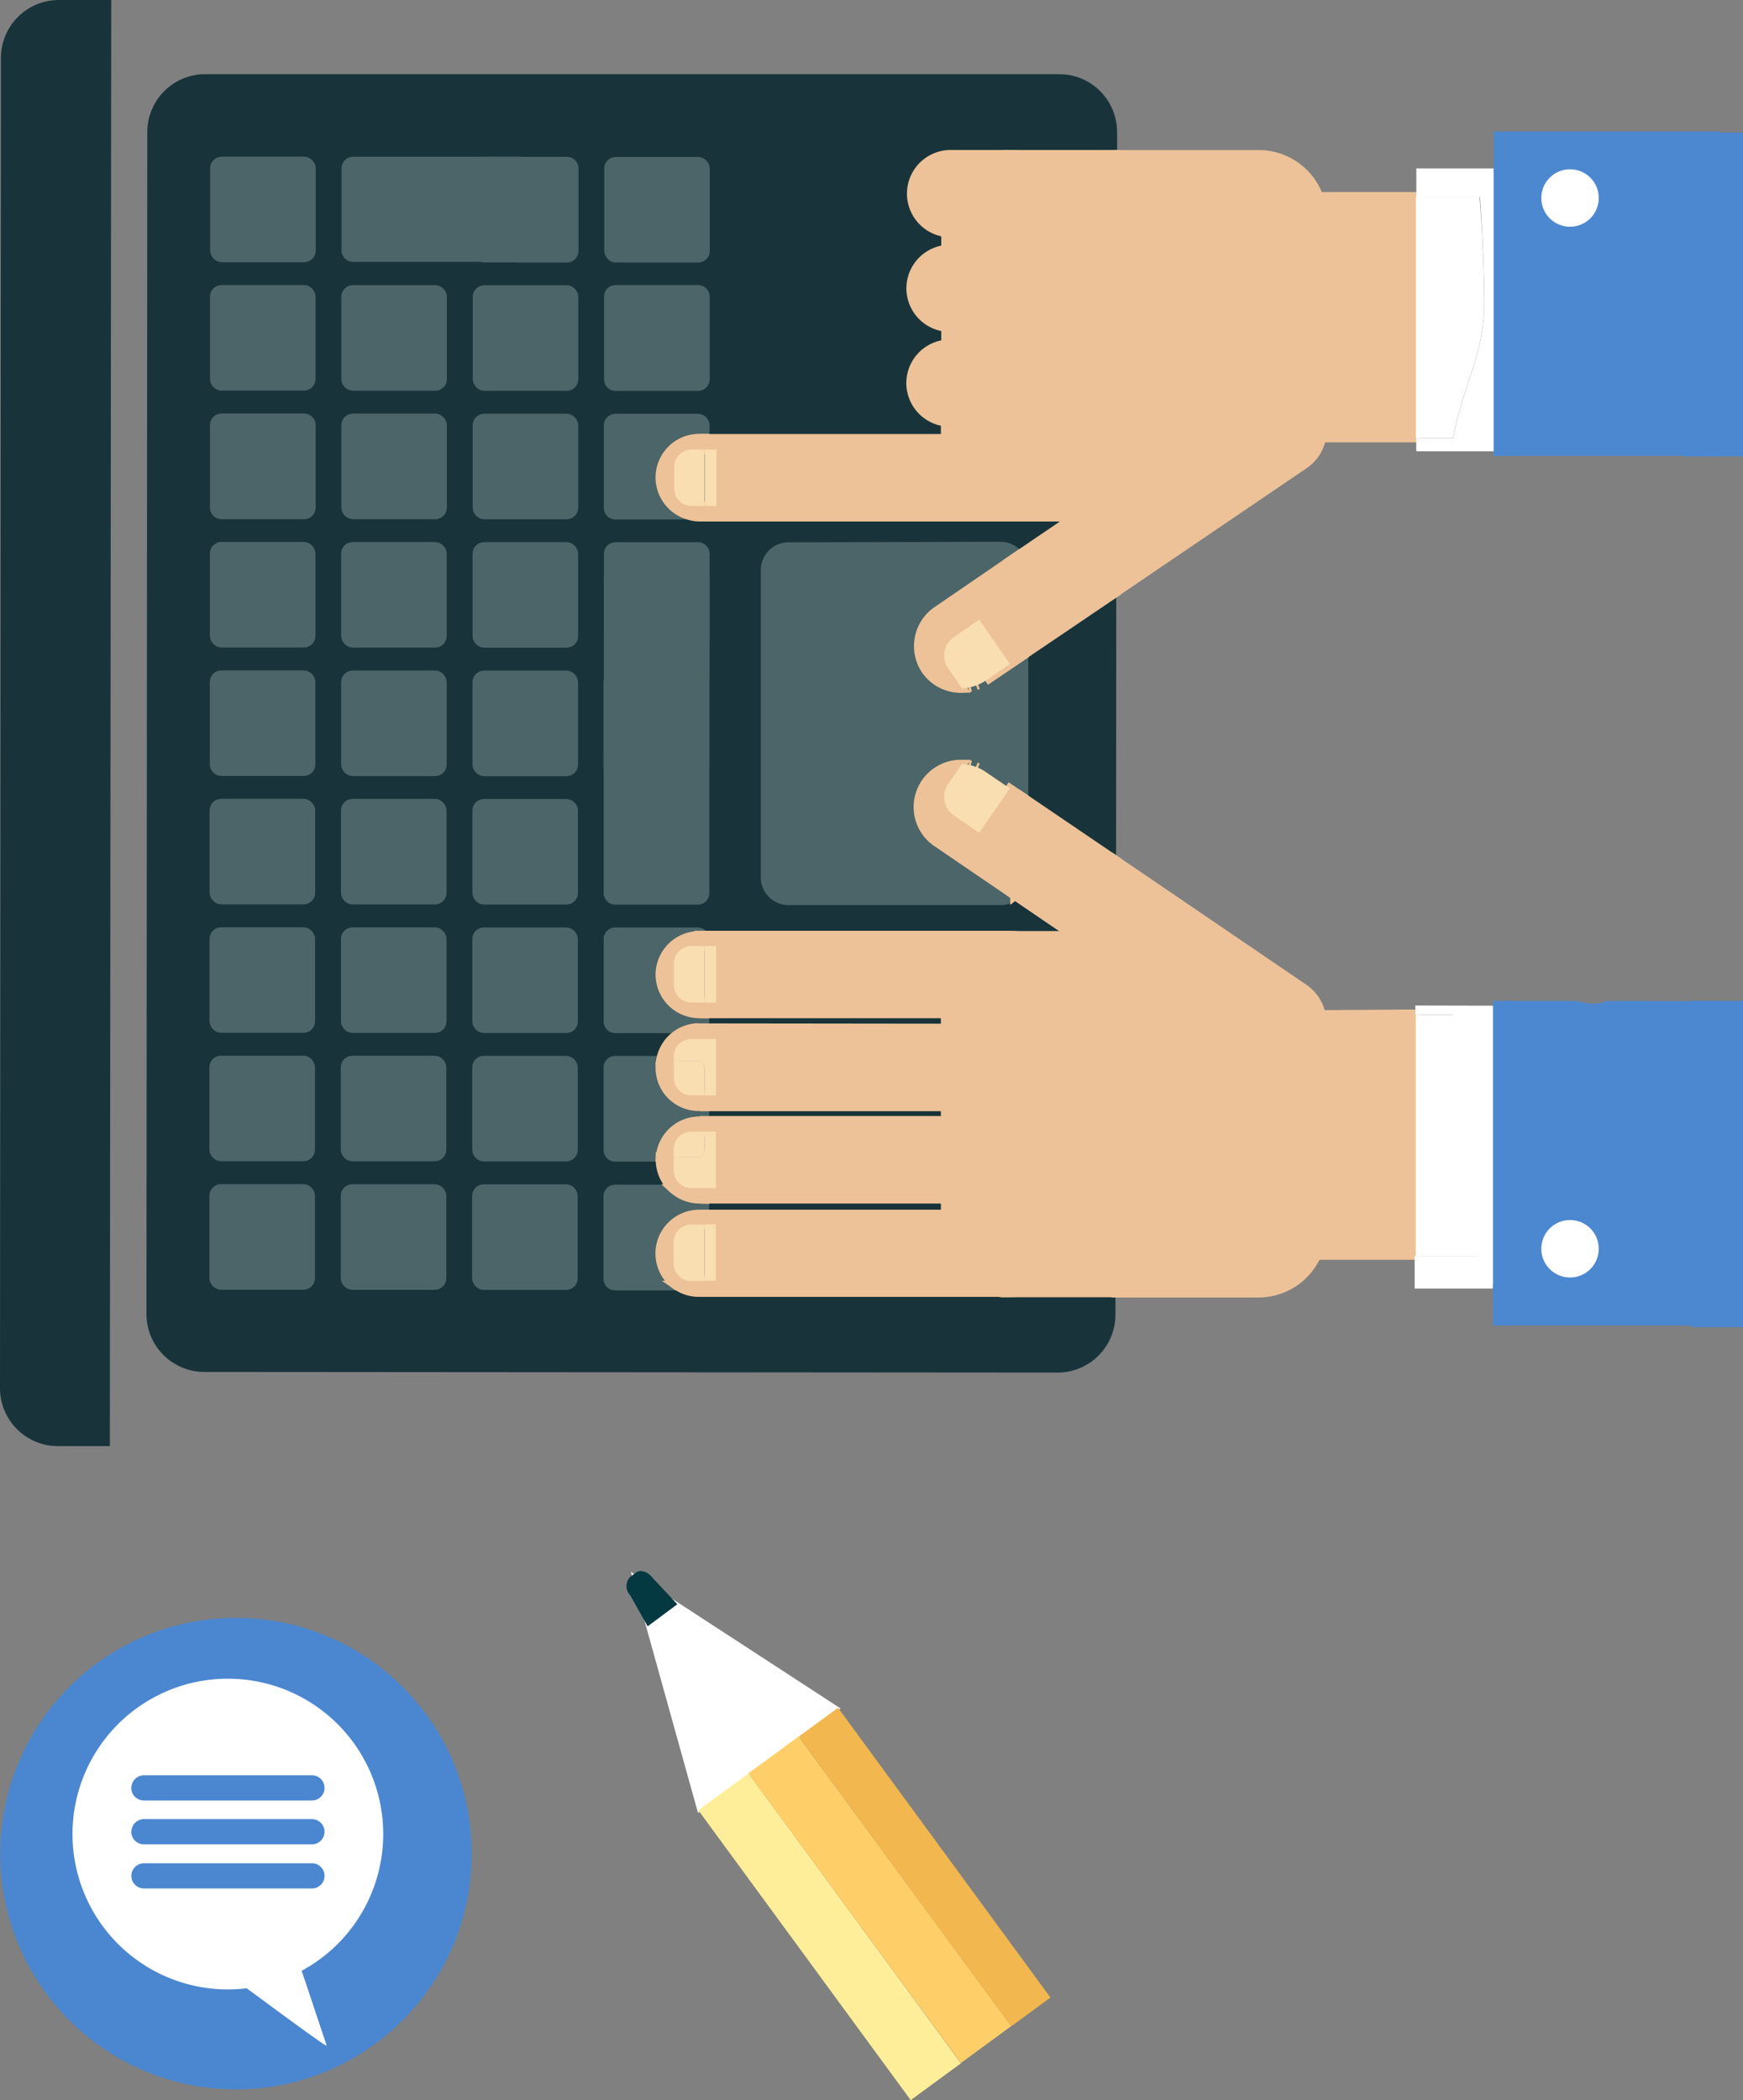 <svg xmlns="http://www.w3.org/2000/svg" viewBox="0 0 188.03 226.54">
    <rect x="0" y="0" width="188.03" height="226.54" fill="#808080" stroke="none"/>
    <defs>
        <style>
            .cls-1{fill:#4b87d0;}.cls-2{fill:#fff;}.cls-3{fill:#fe9;}.cls-4{fill:#fece68;}.cls-5{fill:#f2b74e;}.cls-6{fill:#043942;}.cls-7{fill:none;}.cls-8{fill:#18343a;}.cls-9{fill:#4b6568;stroke: #4b6568;}.cls-10{fill:#edc298;stroke: #edc298;}.cls-11{fill:#f9deb2;}.cls-12{fill:#4c88d0;stroke: #4c88d0;}
        </style>
    </defs>
    <title>small right</title>
    <g id="Layer_2" data-name="Layer 2">
        <g id="Layer_1-2" data-name="Layer 1">
            <circle class="cls-1" cx="25.46" cy="199.96" r="25.43"/>
            <path class="cls-2"
                  d="M31.3,209c.09.14,3.81,11.34,3.93,11.65s-10.77-7.79-10.77-7.79S31.11,208.67,31.3,209Z"/>
            <path class="cls-2"
                  d="M31.3,209s0,0-.09,0c-.8.14-6.75,3.88-6.75,3.88s10.53,7.84,10.76,7.8a0,0,0,0,0,0,0C35.11,220.31,31.39,209.11,31.3,209Z"/>
            <path class="cls-2"
                  d="M7.82,197.87a16.76,16.76,0,1,0,16.74-16.78A16.76,16.76,0,0,0,7.82,197.87Zm6.35,4.46A1.36,1.36,0,0,1,15.53,201l18.12,0a1.36,1.36,0,0,1,0,2.72l-18.12,0A1.36,1.36,0,0,1,14.17,202.34Zm0-4.73a1.36,1.36,0,0,1,1.36-1.36l18.12,0a1.36,1.36,0,1,1,0,2.72l-18.12,0A1.36,1.36,0,0,1,14.16,197.6Zm0-4.73a1.36,1.36,0,0,1,1.36-1.36l18.12,0a1.36,1.36,0,0,1,0,2.72l-18.12,0A1.36,1.36,0,0,1,14.16,192.87Z"/>
            <polygon class="cls-2" points="75.39 195.31 68.32 169.91 90.42 184.29 75.39 195.31"/>
            <path class="cls-2" d="M75.3,195.57l-7.24-26,22.62,14.73Zm-6.72-25.31,6.9,24.79L90.14,184.3Z"/>
            <rect class="cls-3" x="86.13" y="189.54" width="6.72" height="38.77"
                  transform="translate(-106.17 93.29) rotate(-36.23)"/>
            <rect class="cls-4" x="91.55" y="185.56" width="6.72" height="38.76"
                  transform="translate(-102.85 95.85) rotate(-36.27)"/>
            <rect class="cls-5" x="97.12" y="182.03" width="5.25" height="38.76"
                  transform="translate(-99.77 97.93) rotate(-36.24)"/>
            <path class="cls-6"
                  d="M73.07,173.06l-2.62-2.79c-.52-.71-1.35-1-1.85-.62l-.61.45a1.43,1.43,0,0,0,0,2l1.88,3.34Z"/>
            <path class="cls-2"
                  d="M39.06,100.35l-.1-2.2L36,98.29l.1,2.2a9,9,0,0,0-3.72,1.75l-1.62-1.48-2,2.16,1.62,1.48a9,9,0,0,0-1.4,3.86l-2.2.1.13,2.92,2.2-.1a8.92,8.92,0,0,0,1.73,3.72l-1.48,1.62,2.15,2,1.49-1.62a8.92,8.92,0,0,0,3.86,1.39l.1,2.2,2.92-.13-.1-2.2a9,9,0,0,0,3.72-1.74l1.62,1.48,2-2.16-1.62-1.48a9,9,0,0,0,1.4-3.86l2.2-.1L49,107.32l-2.2.1a9,9,0,0,0-1.73-3.72l1.48-1.62-2.15-2-1.48,1.63A8.94,8.94,0,0,0,39.06,100.35Zm2.42,5.13a5.17,5.17,0,1,1-7.3.34A5.16,5.16,0,0,1,41.48,105.48Z"/>
            <path class="cls-7"
                  d="M182.19,48.7H152.72V47.28H142.55a4.5,4.5,0,0,1-1.87,2.82L120.43,63.84l0,29,20.23,13.78a4.5,4.5,0,0,1,1.87,2.82h10.17v-1h17.37a7.38,7.38,0,0,0,1.91.29,3.52,3.52,0,0,0,1.46-.29H183v0h5V48.73h-5.84Z"/>
            <rect class="cls-8" x="76" y="119.35" width="25.98" height="1.57"/>
            <path class="cls-8"
                  d="M108,139.43l-32.62,0a4.2,4.2,0,0,1-2.38-.74h-6.7a.75.75,0,0,1-.75-.75V129a.75.75,0,0,1,.75-.75h6.29a4.19,4.19,0,0,1-1.43-3.15c0-.11,0-.21,0-.32H66.35a.75.75,0,0,1-.75-.75v-8.9a.75.75,0,0,1,.75-.75h4.93A4.2,4.2,0,0,1,74.94,111H66.36a.75.75,0,0,1-.75-.75v-8.9a.75.75,0,0,1,.75-.75h8.9a.73.73,0,0,1,.61.34l33.12,0h6.91l-6.42-4.37a2.48,2.48,0,0,1-1.56.56l-22.87,0a2.5,2.5,0,0,1-2.5-2.51l0-33.13A2.5,2.5,0,0,1,85.08,59l22.87,0a2.49,2.49,0,0,1,1.91.9l6.07-4.12H109l-33.54,0a4.18,4.18,0,0,1-1.25-.21H66.4a.75.75,0,0,1-.75-.75v-8.9a.75.75,0,0,1,.75-.75h8.9a.75.75,0,0,1,.75.75V47.3l26,0V45.5a4.2,4.2,0,0,1,0-8.35V35.28a4.2,4.2,0,0,1,0-8.35V25.07a4.21,4.21,0,0,1,.46-8.39h18V14.3A6.25,6.25,0,0,0,114.22,8L22.14,8a6.25,6.25,0,0,0-6.25,6.24l-.09,127.57A6.25,6.25,0,0,0,22,148l92.08.07a6.25,6.25,0,0,0,6.25-6.24v-2.39H108.83C108.56,139.47,108.3,139.45,108,139.43ZM65.68,18.17a.75.75,0,0,1,.75-.75h8.9a.75.75,0,0,1,.75.75v8.9a.75.75,0,0,1-.75.75h-8.9a.75.75,0,0,1-.75-.75Zm0,13.86a.75.75,0,0,1,.75-.75h8.9a.75.75,0,0,1,.75.75v8.9a.75.75,0,0,1-.75.75h-8.9a.75.75,0,0,1-.75-.75Zm0,50.46V68.64h0v-8.9A.75.75,0,0,1,66.4,59h8.9a.75.75,0,0,1,.75.75v8.9h0v5h0v8.9h0V96.35a.75.75,0,0,1-.75.75h-8.9a.75.75,0,0,1-.75-.75V82.49Zm-32.16,55.4a.75.75,0,0,1-.75.75h-8.9a.75.75,0,0,1-.75-.75V129a.75.75,0,0,1,.75-.75h8.9a.75.75,0,0,1,.75.75Zm0-13.86a.75.75,0,0,1-.75.75h-8.9a.75.75,0,0,1-.75-.75v-8.9a.75.75,0,0,1,.75-.75h8.9a.75.75,0,0,1,.75.75Zm0-13.85a.75.75,0,0,1-.75.75h-8.9a.75.75,0,0,1-.75-.75v-8.9a.75.75,0,0,1,.75-.75h8.9a.75.75,0,0,1,.75.75Zm0-13.86a.75.75,0,0,1-.75.75h-8.9a.75.75,0,0,1-.75-.75v-8.9a.75.75,0,0,1,.75-.75h8.9a.75.75,0,0,1,.75.75Zm0-13.86a.75.75,0,0,1-.75.75h-8.9a.75.75,0,0,1-.75-.75v-8.9a.75.75,0,0,1,.75-.75h8.9a.75.75,0,0,1,.75.75Zm0-13.86a.75.75,0,0,1-.75.75h-8.9a.75.75,0,0,1-.75-.75v-8.9a.75.75,0,0,1,.75-.75h8.9a.75.75,0,0,1,.75.75Zm0-13.86a.75.75,0,0,1-.75.75h-8.9a.75.75,0,0,1-.75-.75v-8.9a.75.75,0,0,1,.75-.75h8.9a.75.75,0,0,1,.75.75Zm0-13.86a.75.75,0,0,1-.75.75H23.9a.75.75,0,0,1-.75-.75V32a.75.75,0,0,1,.75-.75h8.9a.75.75,0,0,1,.75.75Zm0-13.86a.75.75,0,0,1-.75.75h-8.9a.75.75,0,0,1-.75-.75v-8.9a.75.75,0,0,1,.75-.75h8.9a.75.75,0,0,1,.75.75ZM47.64,137.9a.75.75,0,0,1-.75.75H38a.75.75,0,0,1-.75-.75V129a.75.75,0,0,1,.75-.75h8.9a.75.75,0,0,1,.75.75Zm0-13.85a.75.75,0,0,1-.75.75H38a.75.75,0,0,1-.75-.75v-8.9a.75.75,0,0,1,.75-.75h8.9a.75.75,0,0,1,.75.75Zm0-13.86a.75.75,0,0,1-.75.75H38a.75.75,0,0,1-.75-.75v-8.9a.75.75,0,0,1,.75-.75h8.9a.75.75,0,0,1,.75.75Zm0-13.85a.75.75,0,0,1-.75.74H38a.75.75,0,0,1-.75-.75v-8.9a.75.75,0,0,1,.75-.75h8.9a.75.75,0,0,1,.75.75Zm0-13.86a.75.75,0,0,1-.75.75H38a.75.75,0,0,1-.75-.75v-8.9a.75.75,0,0,1,.75-.75h8.9a.75.75,0,0,1,.75.75Zm0-13.86a.75.75,0,0,1-.75.75H38a.75.75,0,0,1-.75-.75v-8.9a.75.75,0,0,1,.75-.75H47a.75.75,0,0,1,.75.75Zm0-13.85a.75.75,0,0,1-.75.75h-8.9a.75.75,0,0,1-.75-.75v-8.9a.75.75,0,0,1,.75-.75H47a.75.75,0,0,1,.75.75Zm0-13.86a.75.75,0,0,1-.75.75h-8.9a.75.75,0,0,1-.75-.75V32a.75.75,0,0,1,.75-.75H47a.75.75,0,0,1,.75.75Zm14.1,97a.75.75,0,0,1-.75.75h-8.9a.75.75,0,0,1-.75-.75V129a.75.75,0,0,1,.75-.75h8.9a.75.75,0,0,1,.75.75Zm0-13.86a.75.75,0,0,1-.75.75h-8.9a.75.75,0,0,1-.75-.75v-8.9a.75.75,0,0,1,.75-.75h8.9a.75.75,0,0,1,.75.75Zm0-13.86a.75.75,0,0,1-.75.75h-8.9a.75.75,0,0,1-.75-.75v-8.9a.75.75,0,0,1,.75-.75h8.9a.75.75,0,0,1,.75.75Zm0-13.85a.75.75,0,0,1-.75.75H52.2a.75.75,0,0,1-.75-.75v-8.9a.75.75,0,0,1,.75-.75h8.9a.75.75,0,0,1,.75.75Zm0-13.86a.75.75,0,0,1-.75.75h-8.9a.75.75,0,0,1-.75-.75v-8.9a.75.75,0,0,1,.75-.75h8.9a.75.75,0,0,1,.75.75Zm0-13.86a.75.75,0,0,1-.75.75h-8.9a.75.75,0,0,1-.75-.75v-8.9a.75.75,0,0,1,.75-.75h8.9a.75.75,0,0,1,.75.75Zm0-13.86a.75.75,0,0,1-.75.75h-8.9a.75.75,0,0,1-.75-.75v-8.9a.75.75,0,0,1,.75-.75h8.9a.75.75,0,0,1,.75.75Zm0-13.86a.75.75,0,0,1-.75.75h-8.9a.75.75,0,0,1-.75-.75V32a.75.75,0,0,1,.75-.75h8.9a.75.75,0,0,1,.75.75Zm0-13.85a.75.75,0,0,1-.75.75H38.08a.75.75,0,0,1-.75-.75v-8.9a.75.75,0,0,1,.75-.75H61.15a.75.75,0,0,1,.75.75Z"/>
            <path class="cls-8" d="M76,109.34v.87a.74.74,0,0,1-.5.7l26.48,0v-1.57Z"/>
            <rect class="cls-8" x="75.99" y="129.36" width="25.98" height="1.62"/>
            <polygon class="cls-8" points="110.44 86.08 120.4 92.86 120.42 63.84 110.45 70.62 110.44 86.08"/>
            <rect class="cls-9" x="23.09" y="128.24" width="10.39" height="10.39" rx="0.75" ry="0.75"/>
            <rect class="cls-9" x="23.09" y="114.38" width="10.39" height="10.39" rx="0.75" ry="0.75"/>
            <rect class="cls-9" x="23.1" y="100.53" width="10.39" height="10.39" rx="0.75" ry="0.75"/>
            <rect class="cls-9" x="23.11" y="86.67" width="10.39" height="10.39" rx="0.75" ry="0.75"/>
            <rect class="cls-9" x="23.13" y="72.82" width="10.39" height="10.39" rx="0.75" ry="0.75"/>
            <rect class="cls-9" x="23.14" y="58.96" width="10.39" height="10.39" rx="0.75" ry="0.75"/>
            <path class="cls-9"
                  d="M32.79,45.11H23.9a.75.75,0,0,0-.75.75v8.9a.75.75,0,0,0,.75.75h8.9a.75.75,0,0,0,.75-.75v-8.9A.75.75,0,0,0,32.79,45.11Z"/>
            <rect class="cls-9" x="23.15" y="31.25" width="10.39" height="10.39" rx="0.75" ry="0.75"/>
            <rect class="cls-9" x="23.17" y="17.4" width="10.39" height="10.39" rx="0.75" ry="0.75"/>
            <rect class="cls-9" x="37.26" y="128.25" width="10.39" height="10.39" rx="0.75" ry="0.75"/>
            <rect class="cls-9" x="37.26" y="114.39" width="10.39" height="10.39" rx="0.75" ry="0.75"/>
            <rect class="cls-9" x="37.28" y="100.54" width="10.39" height="10.39" rx="0.75" ry="0.75"/>
            <rect class="cls-9" x="37.28" y="86.68" width="10.39" height="10.39" rx="0.75" ry="0.75"/>
            <rect class="cls-9" x="37.3" y="72.83" width="10.39" height="10.39" rx="0.75" ry="0.75"/>
            <rect class="cls-9" x="37.3" y="58.97" width="10.39" height="10.39" rx="0.75" ry="0.75"/>
            <rect class="cls-9" x="37.32" y="45.12" width="10.39" height="10.39" rx="0.75" ry="0.75"/>
            <rect class="cls-9" x="37.32" y="31.26" width="10.39" height="10.39" rx="0.75" ry="0.75"/>
            <polygon class="cls-9" points="55.68 17.41 53.19 17.41 55.68 17.42 55.68 17.41"/>
            <path class="cls-9"
                  d="M51.5,27.06v-8.9a.75.75,0,0,1,.75-.75H38.09a.75.75,0,0,0-.75.75V27a.75.75,0,0,0,.75.75H52.25A.75.75,0,0,1,51.5,27.06Z"/>
            <rect class="cls-9" x="51.43" y="128.26" width="10.39" height="10.39" rx="0.75" ry="0.75"/>
            <rect class="cls-9" x="51.44" y="114.4" width="10.39" height="10.39" rx="0.75" ry="0.75"/>
            <rect class="cls-9" x="51.45" y="100.55" width="10.39" height="10.39" rx="0.75" ry="0.75"/>
            <rect class="cls-9" x="51.46" y="86.69" width="10.39" height="10.39" rx="0.75" ry="0.75"/>
            <rect class="cls-9" x="51.47" y="72.84" width="10.39" height="10.39" rx="0.75" ry="0.75"/>
            <rect class="cls-9" x="51.48" y="58.98" width="10.39" height="10.39" rx="0.75" ry="0.75"/>
            <rect class="cls-9" x="51.49" y="45.13" width="10.39" height="10.39" rx="0.75" ry="0.75"/>
            <rect class="cls-9" x="51.5" y="31.27" width="10.39" height="10.39" rx="0.75" ry="0.75"/>
            <path class="cls-9"
                  d="M61.15,17.42H55.68a.75.75,0,0,1,.75.75v8.9a.75.75,0,0,1-.75.75h5.48a.75.75,0,0,0,.75-.75v-8.9A.75.75,0,0,0,61.15,17.42Z"/>
            <polygon class="cls-9" points="52.26 17.41 52.26 17.41 53.19 17.41 52.26 17.41"/>
            <path class="cls-9"
                  d="M56.42,27.06v-8.9a.75.75,0,0,0-.75-.75H52.26a.75.75,0,0,0-.75.75v8.9a.75.75,0,0,0,.75.75h3.42A.75.75,0,0,0,56.42,27.06Z"/>
            <path class="cls-9"
                  d="M71.2,135.18A4.22,4.22,0,0,1,75.43,131H76v-1.62h-.57a4.19,4.19,0,0,1-2.79-1.08H66.35a.75.75,0,0,0-.75.75v8.9a.75.75,0,0,0,.75.75H73A4.21,4.21,0,0,1,71.2,135.18Z"/>
            <path class="cls-9"
                  d="M75.43,120.91H76v-1.57h-.56a4.16,4.16,0,0,1-4.15-4.93H66.36a.75.75,0,0,0-.75.75v8.9a.75.75,0,0,0,.75.75h4.89A4.21,4.21,0,0,1,75.43,120.91Z"/>
            <path class="cls-9"
                  d="M75.51,110.9a.74.74,0,0,0,.5-.7v-.87h-.56a4.22,4.22,0,1,1,0-8.44h.43a.73.73,0,0,0-.61-.34h-8.9a.75.75,0,0,0-.75.75v8.9a.75.75,0,0,0,.75.75h8.59a4.17,4.17,0,0,1,.5,0Z"/>
            <path class="cls-9"
                  d="M66.37,97.09h8.9a.75.75,0,0,0,.75-.75V82.5a.75.75,0,0,1-.75.75h-8.9a.75.75,0,0,1-.75-.75V96.35A.75.75,0,0,0,66.37,97.09Z"/>
            <path class="cls-9"
                  d="M66.39,72.84h8.9a.75.75,0,0,1,.75.74v-5a.75.75,0,0,1-.75.75h-8.9a.75.75,0,0,1-.75-.74v5A.75.75,0,0,1,66.39,72.84Z"/>
            <polygon class="cls-9" points="65.63 82.49 65.63 82.49 65.64 77.65 65.63 82.49"/>
            <polygon class="cls-9" points="76.03 82.5 76.03 73.6 76.03 73.59 76.03 82.5 76.03 82.5"/>
            <path class="cls-9"
                  d="M66.38,83.24h8.9A.75.75,0,0,0,76,82.5v-8.9a.75.75,0,0,0-.75-.74h-8.9a.75.75,0,0,0-.75.75v8.9A.75.75,0,0,0,66.38,83.24Z"/>
            <path class="cls-9"
                  d="M66.4,61.53h8.9a.75.75,0,0,1,.75.75v6.36h0v-8.9a.75.75,0,0,0-.75-.75H66.4a.75.75,0,0,0-.75.75v8.9h0V62.27A.75.75,0,0,1,66.4,61.53Z"/>
            <path class="cls-9"
                  d="M66.39,69.38h8.9a.75.75,0,0,0,.75-.75V62.28a.75.75,0,0,0-.75-.75H66.4a.75.75,0,0,0-.75.75v6.36A.75.75,0,0,0,66.39,69.38Z"/>
            <path class="cls-9"
                  d="M71.26,51.52a4.22,4.22,0,0,1,4.22-4.22h.56V45.89a.75.75,0,0,0-.75-.75h-8.9a.75.75,0,0,0-.75.75v8.9a.75.75,0,0,0,.75.75h7.83A4.21,4.21,0,0,1,71.26,51.52Z"/>
            <path class="cls-9"
                  d="M66.41,41.67h8.9a.75.75,0,0,0,.75-.75V32a.75.75,0,0,0-.75-.75h-8.9a.75.75,0,0,0-.75.75v8.9A.75.75,0,0,0,66.41,41.67Z"/>
            <rect class="cls-9" x="65.68" y="17.43" width="10.39" height="10.39" rx="0.75" ry="0.75"/>
            <path class="cls-9"
                  d="M99.85,84.44a4.59,4.59,0,0,1,3.92-2h0a4.67,4.67,0,0,1,.7.08l.25.06a4.54,4.54,0,0,1,.56.17l.23.09a4.52,4.52,0,0,1,.73.4l2.7,1.84h0l1.49,1V70.62l-4.2,2.85a4.53,4.53,0,0,1-.73.39l-.23.09a4.54,4.54,0,0,1-.56.17l-.25.06a4.66,4.66,0,0,1-.7.07h0a4.6,4.6,0,0,1-2.69-8.41l8.77-6a2.49,2.49,0,0,0-1.91-.9L85.08,59a2.5,2.5,0,0,0-2.51,2.5l0,33.13a2.5,2.5,0,0,0,2.5,2.51l22.87,0a2.48,2.48,0,0,0,1.56-.56l-8.41-5.73A4.6,4.6,0,0,1,99.85,84.44Z"/>
            <path class="cls-8" d="M.1,6.24,0,149.74A6.25,6.25,0,0,0,6.24,156h5.61L12,0H6.36A6.25,6.25,0,0,0,.1,6.24Z"/>
            <path class="cls-10"
                  d="M102,48.89V47.32l-26,0v1.18h1.24v6.09H76v.21a.75.75,0,0,1-.75.75H74.23a4.18,4.18,0,0,0,1.25.21l33.54,0h-.13A6.87,6.87,0,0,1,102,48.89Z"/>
            <path class="cls-10"
                  d="M76,54.79v-.21H74.63a1.9,1.9,0,0,1-1.9-1.91V50.39a1.9,1.9,0,0,1,1.9-1.9H76V47.3h-.56a4.21,4.21,0,0,0-1.26,8.23H75.3A.75.75,0,0,0,76,54.79Z"/>
            <path class="cls-10" d="M98.27,41.32A4.21,4.21,0,0,0,102,45.5V37.15A4.21,4.21,0,0,0,98.27,41.32Z"/>
            <path class="cls-10" d="M98.28,31.11A4.21,4.21,0,0,0,102,35.28V26.93A4.21,4.21,0,0,0,98.28,31.11Z"/>
            <path class="cls-10" d="M108.88,16.68h-6.37a4.21,4.21,0,0,0-.46,8.39V23.54A6.87,6.87,0,0,1,108.88,16.68Z"/>
            <path class="cls-10"
                  d="M127.44,30.06a15.19,15.19,0,0,1,13.31,7.87V21.27h1.52a6.87,6.87,0,0,0-6.46-4.58H120.46V31.76A15.2,15.2,0,0,1,127.44,30.06Z"/>
            <path class="cls-10"
                  d="M113.18,50.86a4.14,4.14,0,0,1-4.09,4.9h6.85l.2-.13A15.34,15.34,0,0,1,113.18,50.86Z"/>
            <path class="cls-10"
                  d="M112.74,49.59a15.24,15.24,0,0,1-.6-4.25c0-.42,0-.84.06-1.25A4.19,4.19,0,0,1,109,45.55h-6.54a4.15,4.15,0,0,1-.46,0v1.82h7A4.2,4.2,0,0,1,112.74,49.59Z"/>
            <path class="cls-10"
                  d="M108.88,16.68H109a4.22,4.22,0,0,1,0,8.44H102.5a4.15,4.15,0,0,1-.46,0v1.87a4.15,4.15,0,0,1,.46,0H109a4.22,4.22,0,0,1,0,8.44H102.5a4.15,4.15,0,0,1-.46,0v1.87a4.16,4.16,0,0,1,.46,0H109a4.21,4.21,0,0,1,4,3,15.31,15.31,0,0,1,7.38-8.4V16.68H108.88Z"/>
            <path class="cls-10"
                  d="M113.24,51.55a4.21,4.21,0,0,0-.07-.69c-.16-.42-.31-.84-.43-1.27A4.2,4.2,0,0,0,109,47.33h-7v1.56a6.87,6.87,0,0,0,6.86,6.87h.19A4.22,4.22,0,0,0,113.24,51.55Z"/>
            <path class="cls-10"
                  d="M109,45.55a4.19,4.19,0,0,0,3.18-1.47,15.17,15.17,0,0,1,.86-3.93,4.21,4.21,0,0,0-4-3h-6.54a4.16,4.16,0,0,0-.46,0V45.5a4.15,4.15,0,0,0,.46,0Z"/>
            <path class="cls-10"
                  d="M109,35.33a4.22,4.22,0,0,0,0-8.44H102.5a4.15,4.15,0,0,0-.46,0v8.35a4.15,4.15,0,0,0,.46,0Z"/>
            <path class="cls-10"
                  d="M109,25.12a4.22,4.22,0,0,0,0-8.44h-.17A6.87,6.87,0,0,0,102,23.54v1.53a4.15,4.15,0,0,0,.46,0Z"/>
            <path class="cls-10" d="M129.08,55.77h-8.65v8.07l20.25-13.75a4.5,4.5,0,0,0,1.87-2.82h-.95Z"/>
            <path class="cls-10" d="M110.45,70.62l10-6.77V55.77h-4.5l-6.07,4.12a2.48,2.48,0,0,1,.6,1.61Z"/>
            <path class="cls-10"
                  d="M99.86,72.24a4.59,4.59,0,0,0,3.92,2l-1.5-2.17a2.4,2.4,0,0,1,.61-3.34l2.75-1.9L109,71.63l-2.7,1.83,4.2-2.85V61.49a2.48,2.48,0,0,0-.6-1.61l-8.77,6A4.61,4.61,0,0,0,99.86,72.24Z"/>
            <path class="cls-10" d="M104.73,74.12l-.25.06Z"/>
            <path class="cls-10" d="M105.52,73.86l-.23.09Z"/>
            <path class="cls-10" d="M129.08,55.77l12.52-8.5h-.87V37.93a15.2,15.2,0,0,0-20.3-6.17l0,24Z"/>
            <path class="cls-10"
                  d="M120.45,31.76a15.31,15.31,0,0,0-7.38,8.4,4,4,0,0,1-.86,3.93c0,.41-.06.83-.06,1.25a15.24,15.24,0,0,0,.6,4.25,4.15,4.15,0,0,1,.43,1.27,15.34,15.34,0,0,0,3,4.77l-.2.13h4.5Z"/>
            <path class="cls-10" d="M112.74,49.59c.13.43.27.86.43,1.27A4.15,4.15,0,0,0,112.74,49.59Z"/>
            <path class="cls-10"
                  d="M113.25,41.33a4.17,4.17,0,0,0-.19-1.18,15.17,15.17,0,0,0-.86,3.93A4.19,4.19,0,0,0,113.25,41.33Z"/>
            <rect class="cls-11" x="76.05" y="48.49" width="1.24" height="6.09"/>
            <path class="cls-11"
                  d="M72.73,50.39v2.29a1.9,1.9,0,0,0,1.9,1.91H76V48.49H74.64A1.9,1.9,0,0,0,72.73,50.39Z"/>
            <path class="cls-10"
                  d="M142.66,45.37h0c0,.24,0,.48,0,.72s0,.24,0,.35v0h0v.07h0a4.78,4.78,0,0,1-.1.71h10.17l0-26H142.27a6.84,6.84,0,0,1,.4,2.3Z"/>
            <path class="cls-10" d="M142.66,46.56v-.05s0,0,0,.05Z"/>
            <path class="cls-10" d="M140.74,37.93a15.29,15.29,0,0,1,1.92,7.43l0-21.8a6.84,6.84,0,0,0-.4-2.3h-1.52Z"/>
            <path class="cls-10" d="M142.55,47.27a4.78,4.78,0,0,0,.1-.71l-1,.71Z"/>
            <path class="cls-10" d="M142.66,46.49h0v0c0-.12,0-.24,0-.35s0-.48,0-.72h0v1.12Z"/>
            <path class="cls-10" d="M141.61,47.27l1-.71s0,0,0-.05V45.37a15.29,15.29,0,0,0-1.92-7.43v9.34Z"/>
            <path class="cls-11" d="M106.25,73.47a4.6,4.6,0,0,1-.73.39A4.53,4.53,0,0,0,106.25,73.47Z"/>
            <path class="cls-11" d="M103.78,74.25a4.66,4.66,0,0,0,.7-.07,4.59,4.59,0,0,1-.7.07Z"/>
            <path class="cls-11" d="M105.29,74a4.56,4.56,0,0,1-.56.17A4.54,4.54,0,0,0,105.29,74Z"/>
            <path class="cls-11"
                  d="M105.64,66.84l-2.75,1.9a2.4,2.4,0,0,0-.61,3.34l1.5,2.17a4.59,4.59,0,0,0,.7-.07l.25-.06a4.56,4.56,0,0,0,.56-.17l.23-.09a4.6,4.6,0,0,0,.73-.39l2.7-1.83Z"/>
            <path class="cls-10"
                  d="M76,102.06h1.24v6.1H76v1.18l26,0v-1.57a6.87,6.87,0,0,1,6.87-6.86H109l-33.12,0a.72.72,0,0,1,.14.41Z"/>
            <path class="cls-10"
                  d="M71.22,105.12a4.22,4.22,0,0,0,4.22,4.22H76v-1.18H74.6a1.9,1.9,0,0,1-1.9-1.9V104a1.91,1.91,0,0,1,1.91-1.9H76v-.75a.72.72,0,0,0-.14-.41h-.43A4.22,4.22,0,0,0,71.22,105.12Z"/>
            <path class="cls-10"
                  d="M140.69,118.8a15.21,15.21,0,0,1-20.3,6.14v14.53h15.35a6.86,6.86,0,0,0,6.25-4h-1.3Z"/>
            <path class="cls-10"
                  d="M113.21,105.15a4.2,4.2,0,0,1-.07.68,15.32,15.32,0,0,1,3-4.76l-.2-.13h-6.84A4.22,4.22,0,0,1,113.21,105.15Z"/>
            <path class="cls-10"
                  d="M109,109.36h-7v1.57h7a4.19,4.19,0,0,1,3.16,1.46c0-.34-.05-.68-.05-1a15.23,15.23,0,0,1,.61-4.25A4.2,4.2,0,0,1,109,109.36Z"/>
            <path class="cls-10"
                  d="M113,116.44a4.21,4.21,0,0,1-4,2.93h-7v1.57h7a4.22,4.22,0,0,1,0,8.44h-7V131h7a4.22,4.22,0,0,1,0,8.44H108c.26,0,.52,0,.79,0h11.54V124.95A15.31,15.31,0,0,1,113,116.44Z"/>
            <path class="cls-10"
                  d="M102,107.79v1.57h7a4.2,4.2,0,0,0,3.72-2.26c.13-.43.27-.86.44-1.28a4.14,4.14,0,0,0-4.08-4.9h-.19A6.87,6.87,0,0,0,102,107.79Z"/>
            <path class="cls-10" d="M140.64,106.64,120.4,92.86v8.07h8.65l12.51,8.52h.95A4.5,4.5,0,0,0,140.64,106.64Z"/>
            <path class="cls-10" d="M120.4,92.86l-10-6.79v8.55a2.49,2.49,0,0,1-.95,1.95l6.42,4.37h4.5Z"/>
            <path class="cls-10" d="M105.28,82.73l.23.09Z"/>
            <path class="cls-10"
                  d="M110.43,94.62V86.08l-1.49-1-3.32,4.79-2.75-1.9a2.4,2.4,0,0,1-.6-3.34l1.5-2.17a4.6,4.6,0,0,0-2.7,8.4l8.41,5.73A2.49,2.49,0,0,0,110.43,94.62Z"/>
            <path class="cls-10" d="M104.48,82.5l.25.06Z"/>
            <path class="cls-10" d="M141.56,109.46l-12.51-8.52H120.4l0,24a15.21,15.21,0,0,0,20.3-6.14v-9.34Z"/>
            <path class="cls-10"
                  d="M115.9,100.94l.2.13a15.32,15.32,0,0,0-3,4.76,4.16,4.16,0,0,1-.44,1.28,15.23,15.23,0,0,0-.61,4.25c0,.35,0,.69.05,1a4.06,4.06,0,0,1,.83,4.06,15.31,15.31,0,0,0,7.41,8.51l0-24Z"/>
            <path class="cls-10" d="M113.14,105.83c-.16.42-.31.84-.44,1.28A4.16,4.16,0,0,0,113.14,105.83Z"/>
            <rect class="cls-11" x="76.01" y="102.06" width="1.24" height="6.1"/>
            <path class="cls-11" d="M74.6,102.06a1.91,1.91,0,0,0-1.91,1.9v2.29a1.9,1.9,0,0,0,1.9,1.9H76v-6.1Z"/>
            <path class="cls-10"
                  d="M75.51,110.9a.73.73,0,0,1-.25,0h-.31a4.2,4.2,0,0,0-3.66,3.46h1.4V114a1.9,1.9,0,0,1,1.91-1.9h2.65v6.09H76v1.18l26,0v-8.44Z"/>
            <path class="cls-10"
                  d="M75.43,119.34H76v-1.18H74.59a1.9,1.9,0,0,1-1.9-1.9v-1.84h-1.4a4.16,4.16,0,0,0,4.15,4.93Z"/>
            <path class="cls-10" d="M75.51,110.9h-.06a4.17,4.17,0,0,0-.5,0h.31A.73.73,0,0,0,75.51,110.9Z"/>
            <path class="cls-10"
                  d="M109,110.93h-7v8.44h7a4.21,4.21,0,0,0,4-2.93,15.19,15.19,0,0,1-.83-4.06A4.19,4.19,0,0,0,109,110.93Z"/>
            <path class="cls-10" d="M112.15,112.39a15.19,15.19,0,0,0,.83,4.06,4.06,4.06,0,0,0-.83-4.06Z"/>
            <path class="cls-11"
                  d="M76,115.17v3h1.24v-6.09H74.59a1.9,1.9,0,0,0-1.91,1.9v.45h2.57A.75.75,0,0,1,76,115.17Z"/>
            <path class="cls-11" d="M74.59,118.16H76v-3a.75.75,0,0,0-.75-.75H72.69v1.84A1.9,1.9,0,0,0,74.59,118.16Z"/>
            <path class="cls-10"
                  d="M76,122.07h1.24v6.09H74.58a1.9,1.9,0,0,1-1.9-1.91v-1.45H71.24c0,.11,0,.21,0,.32a4.19,4.19,0,0,0,1.43,3.15h2.61A.75.75,0,0,1,76,129v.33l26,0v-8.44l-26,0Z"/>
            <path class="cls-10" d="M76,129.35V129a.75.75,0,0,0-.75-.75H72.64a4.19,4.19,0,0,0,2.79,1.08Z"/>
            <path class="cls-10" d="M72.68,124a1.9,1.9,0,0,1,1.91-1.9H76v-1.16h-.56a4.21,4.21,0,0,0-4.19,3.9h1.44Z"/>
            <path class="cls-10" d="M109,129.37a4.22,4.22,0,0,0,0-8.44h-7v8.44Z"/>
            <path class="cls-11"
                  d="M75.25,124.81H72.68v1.45a1.9,1.9,0,0,0,1.9,1.91h2.65v-6.09H76v2A.75.75,0,0,1,75.25,124.81Z"/>
            <path class="cls-11" d="M72.68,124v.83h2.57a.75.75,0,0,0,.75-.75v-2H74.59A1.9,1.9,0,0,0,72.68,124Z"/>
            <path class="cls-10"
                  d="M76,132.08h1.24v6.09H75.93a.74.74,0,0,1-.7.49H73a4.2,4.2,0,0,0,2.38.74l32.62,0c-3.42-.33-6.07-2.76-6.07-6.29V131l-26,0Z"/>
            <path class="cls-10"
                  d="M75.93,138.17H74.57a1.9,1.9,0,0,1-1.9-1.9V134a1.9,1.9,0,0,1,1.91-1.9H76V131h-.57a4.22,4.22,0,0,0-2.39,7.7h2.2A.74.74,0,0,0,75.93,138.17Z"/>
            <path class="cls-10"
                  d="M108,139.43H109a4.22,4.22,0,0,0,0-8.44h-7v2.16C102,136.67,104.62,139.1,108,139.43Z"/>
            <path class="cls-11" d="M75.93,138.17h1.29v-6.09H76v5.84A.74.74,0,0,1,75.93,138.17Z"/>
            <path class="cls-11"
                  d="M72.67,134v2.29a1.9,1.9,0,0,0,1.9,1.9h1.36a.74.74,0,0,0,.05-.25v-5.84H74.58A1.9,1.9,0,0,0,72.67,134Z"/>
            <path class="cls-10"
                  d="M142.51,109.47a4.78,4.78,0,0,1,.1.71h0v.07h0s0,0,0,0,0,.24,0,.35,0,.48,0,.72v0l0,21.23a6.83,6.83,0,0,1-.62,2.85h10.69l0-26Z"/>
            <path class="cls-10" d="M142.61,110.18h0v0Z"/>
            <path class="cls-10" d="M142.61,111.39a15.28,15.28,0,0,1-1.93,7.41v16.67H142a6.83,6.83,0,0,0,.62-2.85Z"/>
            <path class="cls-10" d="M142.61,111.37c0-.24,0-.48,0-.72s0-.24,0-.35,0,0,0,0h0v1.12Z"/>
            <path class="cls-10" d="M142.61,110.18a4.78,4.78,0,0,0-.1-.71h-.95Z"/>
            <path class="cls-10" d="M140.69,109.46v9.34a15.28,15.28,0,0,0,1.93-7.41v-1.21l-1-.71Z"/>
            <path class="cls-11" d="M105.51,82.82a4.6,4.6,0,0,1,.73.4A4.52,4.52,0,0,0,105.51,82.82Z"/>
            <path class="cls-11" d="M104.72,82.56a4.55,4.55,0,0,1,.56.17A4.54,4.54,0,0,0,104.72,82.56Z"/>
            <polygon class="cls-11" points="106.24 83.22 108.94 85.06 108.94 85.06 106.24 83.22"/>
            <path class="cls-11" d="M103.78,82.43h0a4.6,4.6,0,0,1,.7.07A4.67,4.67,0,0,0,103.78,82.43Z"/>
            <path class="cls-11"
                  d="M105.51,82.82l-.23-.09a4.55,4.55,0,0,0-.56-.17l-.25-.06a4.6,4.6,0,0,0-.7-.07l-1.5,2.17a2.4,2.4,0,0,0,.6,3.34l2.75,1.9,3.32-4.79-2.7-1.84A4.6,4.6,0,0,0,105.51,82.82Z"/>
            <path class="cls-2"
                  d="M160.12,32.77c0,5.6-2.47,9.16-3.34,14.52h-4v1.39h8.9l0-30.51h-8.89v3.11h6.87C159.9,24.43,160.12,29.55,160.12,32.77Z"/>
            <path class="cls-2" d="M156.77,47.28c.87-5.36,3.34-8.92,3.34-14.52,0-3.22-.22-8.34-.5-11.48h-6.87l0,26Z"/>
            <path class="cls-12"
                  d="M162.82,48.68h19.37V14.8h2.93v-.12l-23.47,0v3.51h1.2Zm6.55-30.42a3.1,3.1,0,1,1-3.1,3.1A3.1,3.1,0,0,1,169.37,18.26Z"/>
            <rect class="cls-12" x="161.63" y="18.17" width="1.2" height="30.51"/>
            <path class="cls-2"
                  d="M152.68,108.47v1h4c.87,5.36,3.32,8.92,3.32,14.52,0,3.22-.23,8.34-.52,11.48h-6.87V139h8.89l0-30.51Z"/>
            <path class="cls-2"
                  d="M160.05,124c0-5.6-2.46-9.17-3.32-14.52h-4l0,26h6.87C159.82,132.34,160.05,127.22,160.05,124Z"/>
            <path class="cls-12"
                  d="M173.42,108.48a3.52,3.52,0,0,1-1.46.29,7.38,7.38,0,0,1-1.91-.29h-7.28l0,30.51h-1.2v3.51l21.45,0v-34Zm-4.05,29.34a3.1,3.1,0,1,1,3.1-3.1A3.1,3.1,0,0,1,169.37,137.82Z"/>
            <rect class="cls-12" x="161.56" y="108.47" width="1.2" height="30.51"/>
            <polygon class="cls-12"
                     points="183 108.47 183 108.49 185.04 108.49 185.02 142.51 183 142.5 183 142.66 188.03 142.66 188.03 108.47 183 108.47"/>
            <polygon class="cls-12" points="185.04 108.49 183 108.49 183 142.5 185.02 142.51 185.04 108.49"/>
            <polygon class="cls-12"
                     points="182.19 48.7 182.19 48.73 188.03 48.73 188.03 14.8 185.11 14.8 185.09 48.7 182.19 48.7"/>
            <polygon class="cls-12" points="182.19 48.7 185.09 48.7 185.11 14.8 182.19 14.8 182.19 48.7"/>
            <circle class="cls-2" cx="169.37" cy="134.71" r="3.1"/>
            <circle class="cls-2" cx="169.37" cy="21.36" r="3.1"/>
        </g>
    </g>
</svg>